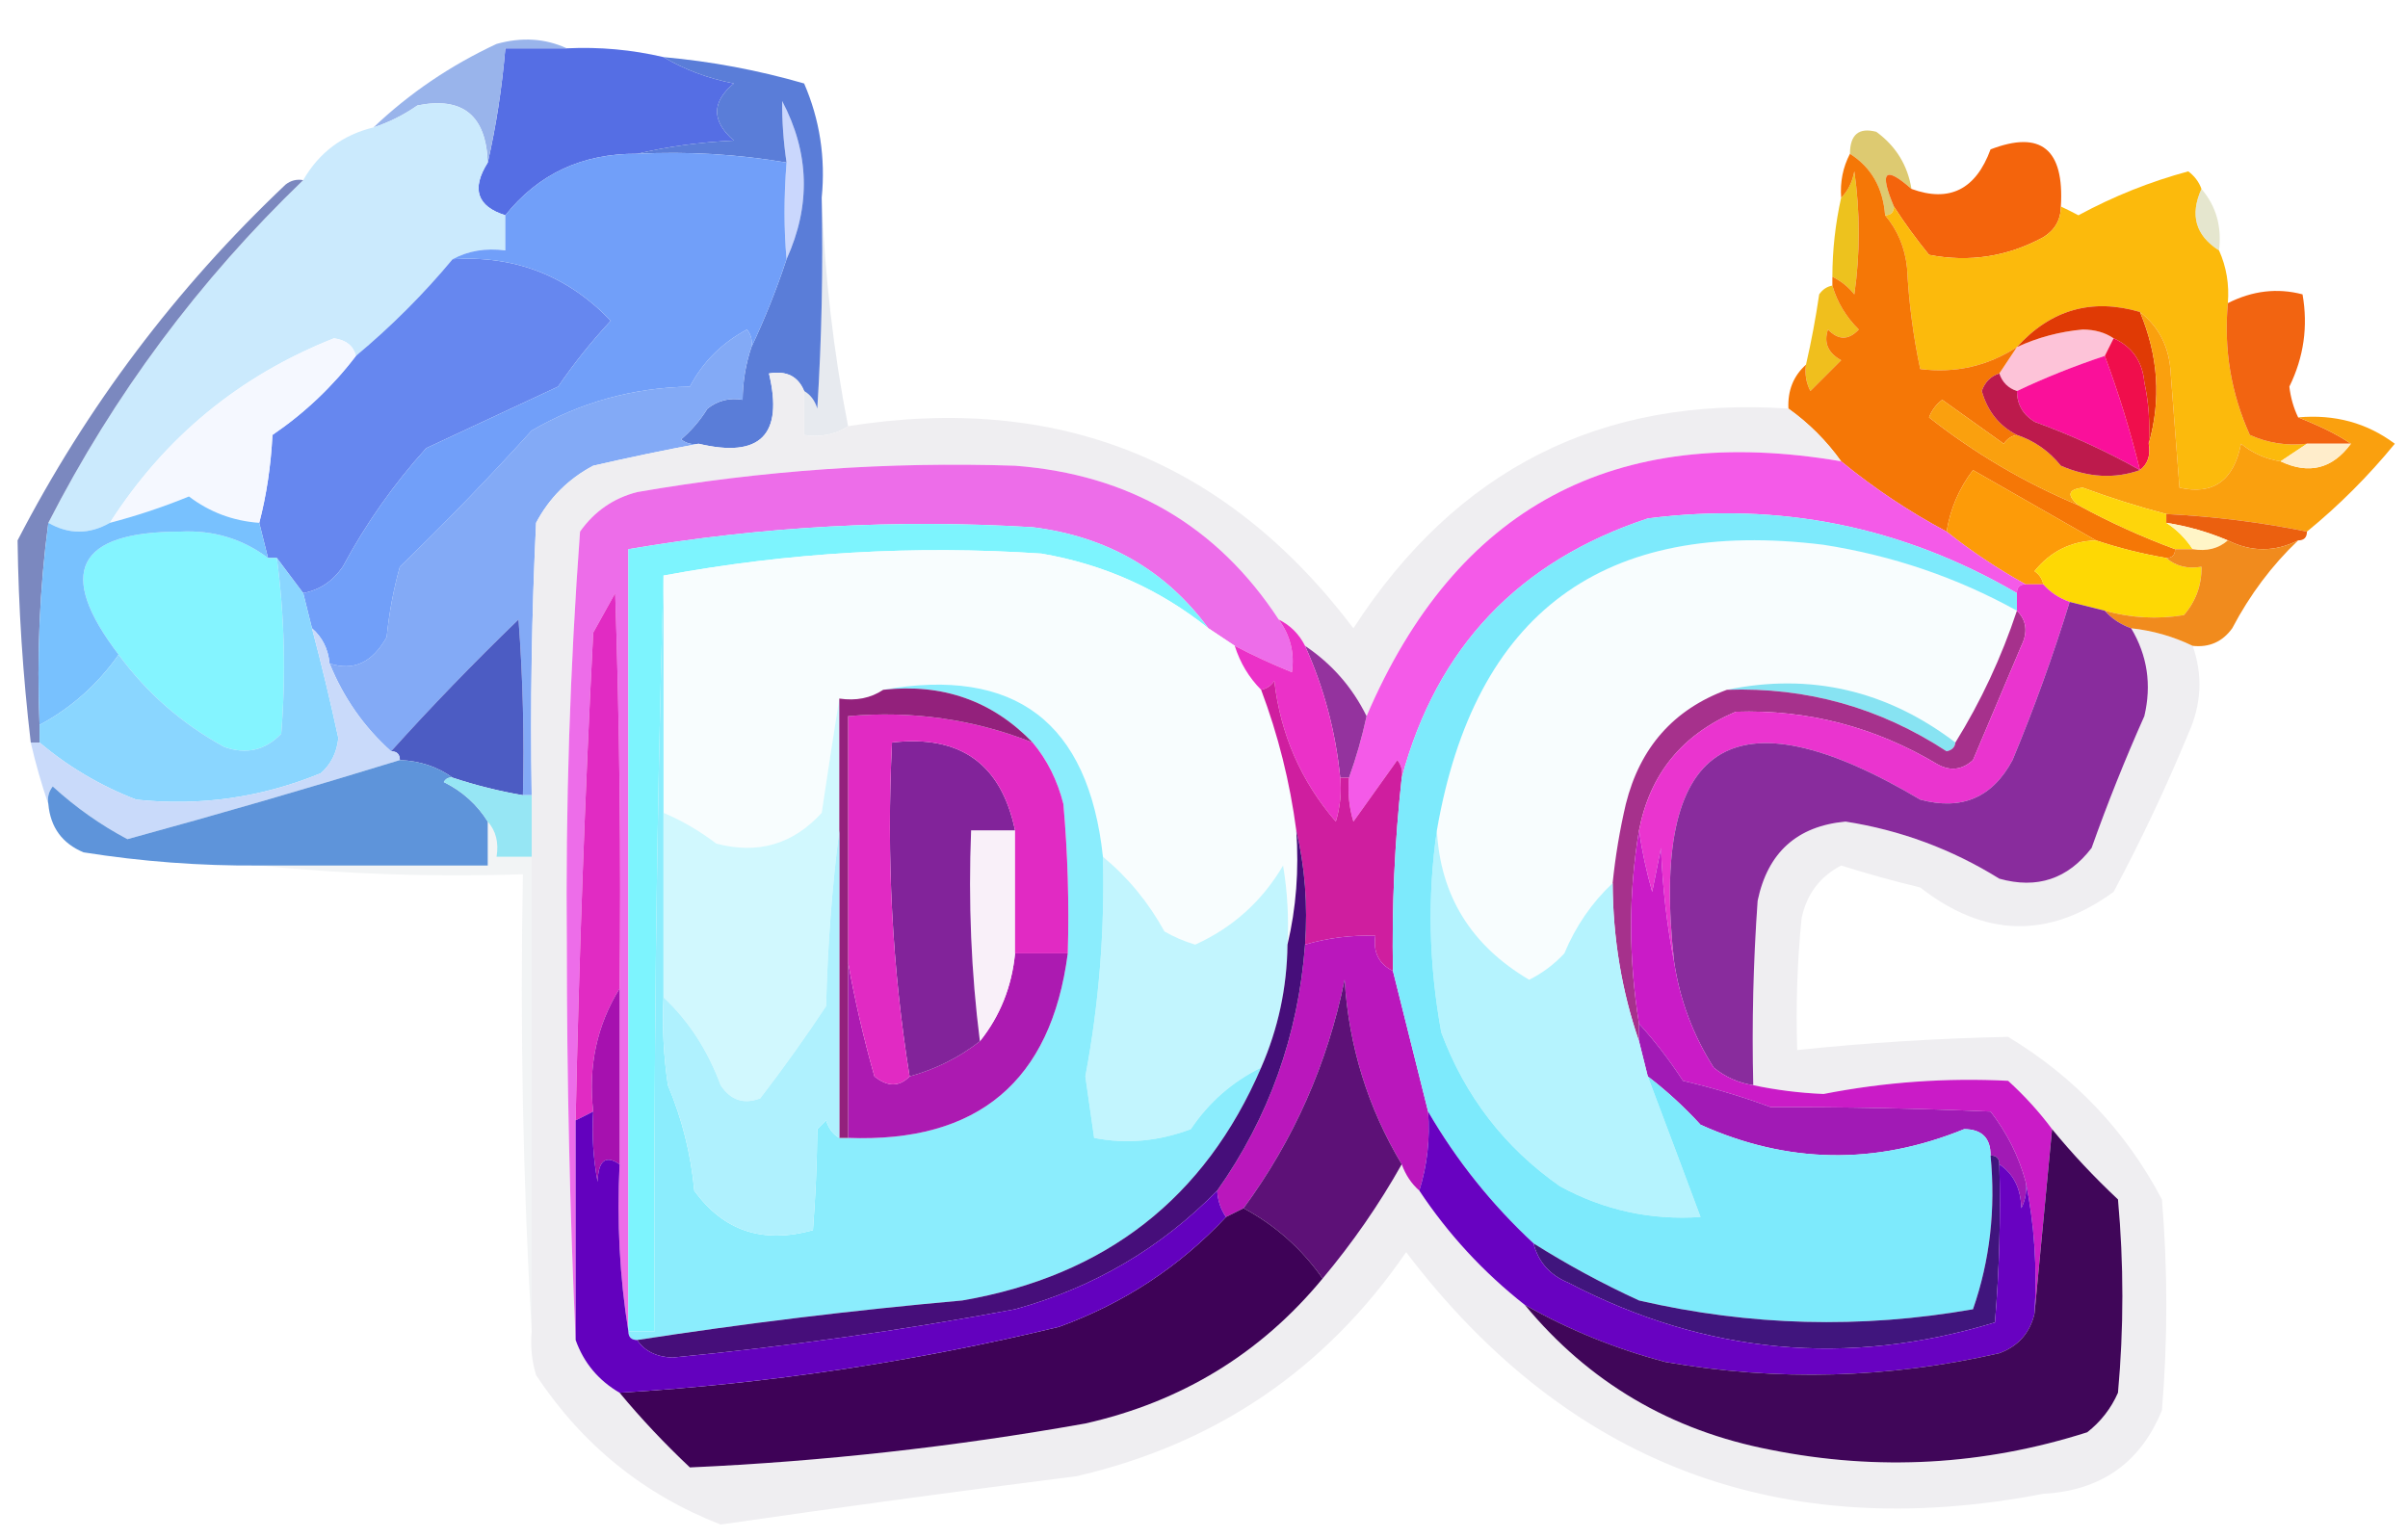 <?xml version="1.0" encoding="UTF-8"?>
<!DOCTYPE svg PUBLIC "-//W3C//DTD SVG 1.1//EN" "http://www.w3.org/Graphics/SVG/1.1/DTD/svg11.dtd">
<svg xmlns="http://www.w3.org/2000/svg" version="1.1" width="274px" height="175px" style="shape-rendering:geometricPrecision; text-rendering:geometricPrecision; image-rendering:optimizeQuality; fill-rule:evenodd; clip-rule:evenodd" xmlns:xlink="http://www.w3.org/1999/xlink">
<g><path style="opacity:1" fill="#556ee4" d="M 64.5,5.5 C 68.234,5.323 71.901,5.656 75.5,6.5C 77.886,7.92 80.553,8.92 83.5,9.5C 80.956,11.611 80.956,13.778 83.5,16C 79.644,16.177 75.977,16.677 72.5,17.5C 66.253,17.46 61.253,19.793 57.5,24.5C 54.28,23.491 53.614,21.491 55.5,18.5C 56.449,14.344 57.116,10.01 57.5,5.5C 59.833,5.5 62.167,5.5 64.5,5.5 Z"/></g>
<g><path style="opacity:1" fill="#99b4eb" d="M 64.5,5.5 C 62.167,5.5 59.833,5.5 57.5,5.5C 57.116,10.01 56.449,14.344 55.5,18.5C 55.312,13.137 52.645,10.97 47.5,12C 45.922,13.095 44.255,13.928 42.5,14.5C 46.581,10.614 51.248,7.448 56.5,5C 59.367,4.199 62.034,4.366 64.5,5.5 Z"/></g>
<g><path style="opacity:1" fill="#cbeafd" d="M 55.5,18.5 C 53.614,21.491 54.28,23.491 57.5,24.5C 57.5,25.833 57.5,27.167 57.5,28.5C 55.265,28.205 53.265,28.539 51.5,29.5C 48.194,33.473 44.527,37.14 40.5,40.5C 40.209,39.351 39.376,38.684 38,38.5C 27.247,42.752 18.747,49.752 12.5,59.5C 10.167,60.833 7.833,60.833 5.5,59.5C 12.964,44.924 22.631,31.924 34.5,20.5C 36.313,17.353 38.98,15.353 42.5,14.5C 44.255,13.928 45.922,13.095 47.5,12C 52.645,10.97 55.312,13.137 55.5,18.5 Z"/></g>
<g><path style="opacity:1" fill="#cad7fd" d="M 89.5,29.5 C 89.194,26.055 89.194,22.389 89.5,18.5C 89.149,16.131 88.982,13.797 89,11.5C 92.108,17.392 92.275,23.392 89.5,29.5 Z"/></g>
<g><path style="opacity:1" fill="#ddca71" d="M 217.5,21.5 C 214.477,18.822 213.81,19.488 215.5,23.5C 215.5,24.167 215.167,24.5 214.5,24.5C 214.264,21.379 212.931,19.046 210.5,17.5C 210.511,15.314 211.511,14.481 213.5,15C 215.734,16.638 217.067,18.805 217.5,21.5 Z"/></g>
<g><path style="opacity:1" fill="#edc21e" d="M 208.5,31.5 C 208.508,28.455 208.841,25.455 209.5,22.5C 210.268,21.738 210.768,20.738 211,19.5C 211.667,24.167 211.667,28.833 211,33.5C 210.292,32.62 209.458,31.953 208.5,31.5 Z"/></g>
<g><path style="opacity:1" fill="#f4640c" d="M 234.5,23.5 C 234.489,25.017 233.823,26.184 232.5,27C 228.405,29.22 224.072,29.887 219.5,29C 218.023,27.188 216.69,25.355 215.5,23.5C 213.81,19.488 214.477,18.822 217.5,21.5C 221.822,23.07 224.822,21.57 226.5,17C 232.231,14.798 234.898,16.964 234.5,23.5 Z"/></g>
<g><path style="opacity:1" fill="#fcba0c" d="M 250.5,21.5 C 249.158,24.468 249.825,26.802 252.5,28.5C 253.341,30.379 253.675,32.379 253.5,34.5C 253.023,39.742 253.856,44.742 256,49.5C 258.041,50.423 260.208,50.756 262.5,50.5C 261.5,51.167 260.5,51.833 259.5,52.5C 257.83,52.249 256.33,51.582 255,50.5C 254.178,54.695 251.845,56.361 248,55.5C 247.667,51.167 247.333,46.833 247,42.5C 246.861,39.555 245.694,37.221 243.5,35.5C 238.02,33.903 233.353,35.236 229.5,39.5C 226.157,41.668 222.491,42.501 218.5,42C 217.703,38.255 217.203,34.421 217,30.5C 216.764,28.189 215.931,26.189 214.5,24.5C 215.167,24.5 215.5,24.167 215.5,23.5C 216.69,25.355 218.023,27.188 219.5,29C 224.072,29.887 228.405,29.22 232.5,27C 233.823,26.184 234.489,25.017 234.5,23.5C 235.15,23.804 235.817,24.137 236.5,24.5C 240.496,22.336 244.662,20.67 249,19.5C 249.717,20.044 250.217,20.711 250.5,21.5 Z"/></g>
<g><path style="opacity:0.62" fill="#d5d6b0" d="M 250.5,21.5 C 252.163,23.439 252.829,25.772 252.5,28.5C 249.825,26.802 249.158,24.468 250.5,21.5 Z"/></g>
<g><path style="opacity:1" fill="#6687ef" d="M 51.5,29.5 C 58.58,29.039 64.58,31.373 69.5,36.5C 67.31,38.856 65.31,41.356 63.5,44C 58.535,46.326 53.535,48.659 48.5,51C 44.794,55.104 41.628,59.604 39,64.5C 37.871,66.141 36.371,67.141 34.5,67.5C 33.5,66.167 32.5,64.833 31.5,63.5C 31.167,63.5 30.833,63.5 30.5,63.5C 30.167,62.167 29.833,60.833 29.5,59.5C 30.321,56.359 30.821,53.025 31,49.5C 34.667,46.999 37.834,43.999 40.5,40.5C 44.527,37.14 48.194,33.473 51.5,29.5 Z"/></g>
<g><path style="opacity:1" fill="#5a7dd8" d="M 75.5,6.5 C 80.93,6.986 86.263,7.986 91.5,9.5C 93.281,13.616 93.947,17.949 93.5,22.5C 93.666,30.507 93.5,38.507 93,46.5C 92.722,45.584 92.222,44.917 91.5,44.5C 90.817,42.824 89.483,42.157 87.5,42.5C 89.167,49.5 86.5,52.167 79.5,50.5C 78.761,50.631 78.094,50.464 77.5,50C 78.687,48.98 79.687,47.814 80.5,46.5C 81.689,45.571 83.022,45.238 84.5,45.5C 84.517,43.435 84.85,41.435 85.5,39.5C 87.01,36.317 88.343,32.984 89.5,29.5C 92.275,23.392 92.108,17.392 89,11.5C 88.982,13.797 89.149,16.131 89.5,18.5C 83.925,17.548 78.259,17.214 72.5,17.5C 75.977,16.677 79.644,16.177 83.5,16C 80.956,13.778 80.956,11.611 83.5,9.5C 80.553,8.92 77.886,7.92 75.5,6.5 Z"/></g>
<g><path style="opacity:0.165" fill="#6d7fa1" d="M 93.5,22.5 C 93.844,31.381 94.844,40.048 96.5,48.5C 95.081,49.451 93.415,49.785 91.5,49.5C 91.5,47.833 91.5,46.167 91.5,44.5C 92.222,44.917 92.722,45.584 93,46.5C 93.5,38.507 93.666,30.507 93.5,22.5 Z"/></g>
<g><path style="opacity:1" fill="#f26411" d="M 261.5,47.5 C 264.097,48.524 266.097,49.524 267.5,50.5C 265.833,50.5 264.167,50.5 262.5,50.5C 260.208,50.756 258.041,50.423 256,49.5C 253.856,44.742 253.023,39.742 253.5,34.5C 256.301,33.08 259.134,32.746 262,33.5C 262.641,37.155 262.141,40.655 260.5,44C 260.648,45.256 260.982,46.423 261.5,47.5 Z"/></g>
<g><path style="opacity:1" fill="#f5f8ff" d="M 40.5,40.5 C 37.834,43.999 34.667,46.999 31,49.5C 30.821,53.025 30.321,56.359 29.5,59.5C 26.525,59.287 23.858,58.287 21.5,56.5C 18.55,57.705 15.55,58.705 12.5,59.5C 18.747,49.752 27.247,42.752 38,38.5C 39.376,38.684 40.209,39.351 40.5,40.5 Z"/></g>
<g><path style="opacity:1" fill="#f0bf1d" d="M 208.5,32.5 C 209.048,34.394 210.048,36.06 211.5,37.5C 210.349,38.731 209.183,38.731 208,37.5C 207.493,38.996 207.993,40.163 209.5,41C 208.333,42.167 207.167,43.333 206,44.5C 205.517,43.552 205.351,42.552 205.5,41.5C 206.105,38.873 206.605,36.207 207,33.5C 207.383,32.944 207.883,32.611 208.5,32.5 Z"/></g>
<g><path style="opacity:1" fill="#fdc3d8" d="M 240.5,38.5 C 240.167,39.167 239.833,39.833 239.5,40.5C 236.011,41.658 232.678,42.991 229.5,44.5C 228.5,44.167 227.833,43.5 227.5,42.5C 228.167,41.5 228.833,40.5 229.5,39.5C 231.865,38.406 234.365,37.739 237,37.5C 238.385,37.514 239.551,37.848 240.5,38.5 Z"/></g>
<g><path style="opacity:1" fill="#e03a05" d="M 243.5,35.5 C 245.594,40.499 245.927,45.499 244.5,50.5C 244.663,48.143 244.497,45.81 244,43.5C 243.777,41.119 242.61,39.453 240.5,38.5C 239.551,37.848 238.385,37.514 237,37.5C 234.365,37.739 231.865,38.406 229.5,39.5C 233.353,35.236 238.02,33.903 243.5,35.5 Z"/></g>
<g><path style="opacity:1" fill="#f57706" d="M 210.5,17.5 C 212.931,19.046 214.264,21.379 214.5,24.5C 215.931,26.189 216.764,28.189 217,30.5C 217.203,34.421 217.703,38.255 218.5,42C 222.491,42.501 226.157,41.668 229.5,39.5C 228.833,40.5 228.167,41.5 227.5,42.5C 226.522,42.811 225.855,43.478 225.5,44.5C 226.16,46.815 227.493,48.481 229.5,49.5C 228.883,49.611 228.383,49.944 228,50.5C 225.667,48.833 223.333,47.167 221,45.5C 220.308,46.025 219.808,46.692 219.5,47.5C 224.728,51.613 230.395,54.946 236.5,57.5C 239.979,59.403 243.646,61.07 247.5,62.5C 247.5,63.167 247.167,63.5 246.5,63.5C 243.779,63.037 241.112,62.37 238.5,61.5C 233.896,58.86 229.229,56.194 224.5,53.5C 222.918,55.577 221.918,57.91 221.5,60.5C 217.228,58.226 213.228,55.559 209.5,52.5C 207.833,50.167 205.833,48.167 203.5,46.5C 203.402,44.447 204.069,42.78 205.5,41.5C 205.351,42.552 205.517,43.552 206,44.5C 207.167,43.333 208.333,42.167 209.5,41C 207.993,40.163 207.493,38.996 208,37.5C 209.183,38.731 210.349,38.731 211.5,37.5C 210.048,36.06 209.048,34.394 208.5,32.5C 208.5,32.167 208.5,31.833 208.5,31.5C 209.458,31.953 210.292,32.62 211,33.5C 211.667,28.833 211.667,24.167 211,19.5C 210.768,20.738 210.268,21.738 209.5,22.5C 209.366,20.709 209.699,19.042 210.5,17.5 Z"/></g>
<g><path style="opacity:1" fill="#fa109a" d="M 239.5,40.5 C 241.085,44.764 242.419,49.097 243.5,53.5C 239.729,51.374 235.729,49.541 231.5,48C 230.177,47.184 229.511,46.017 229.5,44.5C 232.678,42.991 236.011,41.658 239.5,40.5 Z"/></g>
<g><path style="opacity:1" fill="#83aaf6" d="M 85.5,39.5 C 84.85,41.435 84.517,43.435 84.5,45.5C 83.022,45.238 81.689,45.571 80.5,46.5C 79.687,47.814 78.687,48.98 77.5,50C 78.094,50.464 78.761,50.631 79.5,50.5C 75.609,51.222 71.609,52.056 67.5,53C 64.667,54.5 62.5,56.667 61,59.5C 60.5,69.828 60.334,80.161 60.5,90.5C 60.167,90.5 59.833,90.5 59.5,90.5C 59.666,83.825 59.5,77.158 59,70.5C 53.887,75.443 49.054,80.443 44.5,85.5C 41.421,82.743 39.087,79.41 37.5,75.5C 40.21,76.407 42.377,75.407 44,72.5C 44.27,69.776 44.77,67.109 45.5,64.5C 50.682,59.485 55.682,54.319 60.5,49C 66.02,45.785 72.02,44.119 78.5,44C 79.965,41.202 82.132,39.035 85,37.5C 85.464,38.094 85.631,38.761 85.5,39.5 Z"/></g>
<g><path style="opacity:1" fill="#efeef1" d="M 91.5,44.5 C 91.5,46.167 91.5,47.833 91.5,49.5C 93.415,49.785 95.081,49.451 96.5,48.5C 120.365,44.727 139.531,52.393 154,71.5C 165.72,53.39 182.22,45.057 203.5,46.5C 205.833,48.167 207.833,50.167 209.5,52.5C 183.665,48.078 165.665,57.744 155.5,81.5C 153.883,78.216 151.55,75.549 148.5,73.5C 147.833,72.167 146.833,71.167 145.5,70.5C 138.505,59.826 128.505,53.992 115.5,53C 101.079,52.528 86.746,53.528 72.5,56C 69.804,56.69 67.637,58.19 66,60.5C 64.848,76.078 64.348,91.744 64.5,107.5C 64.5,122.67 64.833,137.67 65.5,152.5C 66.419,155.089 68.086,157.089 70.5,158.5C 72.962,161.464 75.629,164.297 78.5,167C 93.579,166.325 108.579,164.658 123.5,162C 134.462,159.527 143.462,154.027 150.5,145.5C 153.92,141.421 156.92,137.088 159.5,132.5C 159.932,133.71 160.599,134.71 161.5,135.5C 164.792,140.46 168.792,144.793 173.5,148.5C 180.783,157.314 190.116,162.814 201.5,165C 213.684,167.432 225.684,166.765 237.5,163C 239.049,161.786 240.215,160.286 241,158.5C 241.667,151.167 241.667,143.833 241,136.5C 238.295,133.964 235.795,131.297 233.5,128.5C 232.04,126.537 230.373,124.704 228.5,123C 221.453,122.641 214.453,123.141 207.5,124.5C 204.783,124.386 202.116,124.052 199.5,123.5C 199.334,116.492 199.5,109.492 200,102.5C 201.151,97.013 204.485,94.013 210,93.5C 216.264,94.477 222.097,96.644 227.5,100C 231.793,101.202 235.293,100.035 238,96.5C 239.804,91.42 241.804,86.42 244,81.5C 244.847,77.928 244.347,74.594 242.5,71.5C 244.965,71.767 247.299,72.434 249.5,73.5C 250.673,76.847 250.507,80.18 249,83.5C 246.449,89.663 243.616,95.663 240.5,101.5C 233.138,106.87 225.804,106.703 218.5,101C 215.471,100.268 212.471,99.435 209.5,98.5C 207.073,99.766 205.573,101.766 205,104.5C 204.501,109.489 204.334,114.489 204.5,119.5C 212.498,118.664 220.498,118.164 228.5,118C 236.076,122.575 241.909,128.741 246,136.5C 246.667,144.5 246.667,152.5 246,160.5C 243.556,166.481 239.056,169.648 232.5,170C 202.497,175.783 178.33,166.616 160,142.5C 150.847,155.833 138.347,164.333 122.5,168C 108.975,169.711 95.475,171.545 82,173.5C 73.248,170.089 66.248,164.422 61,156.5C 60.507,154.866 60.34,153.199 60.5,151.5C 60.5,133.5 60.5,115.5 60.5,97.5C 60.5,95.167 60.5,92.833 60.5,90.5C 60.334,80.161 60.5,69.828 61,59.5C 62.5,56.667 64.667,54.5 67.5,53C 71.609,52.056 75.609,51.222 79.5,50.5C 86.5,52.167 89.167,49.5 87.5,42.5C 89.483,42.157 90.817,42.824 91.5,44.5 Z"/></g>
<g><path style="opacity:1" fill="#f00e4c" d="M 240.5,38.5 C 242.61,39.453 243.777,41.119 244,43.5C 244.497,45.81 244.663,48.143 244.5,50.5C 244.737,51.791 244.404,52.791 243.5,53.5C 242.419,49.097 241.085,44.764 239.5,40.5C 239.833,39.833 240.167,39.167 240.5,38.5 Z"/></g>
<g><path style="opacity:1" fill="#719ff9" d="M 72.5,17.5 C 78.259,17.214 83.925,17.548 89.5,18.5C 89.194,22.389 89.194,26.055 89.5,29.5C 88.343,32.984 87.01,36.317 85.5,39.5C 85.631,38.761 85.464,38.094 85,37.5C 82.132,39.035 79.965,41.202 78.5,44C 72.02,44.119 66.02,45.785 60.5,49C 55.682,54.319 50.682,59.485 45.5,64.5C 44.77,67.109 44.27,69.776 44,72.5C 42.377,75.407 40.21,76.407 37.5,75.5C 37.34,73.847 36.674,72.514 35.5,71.5C 35.167,70.167 34.833,68.833 34.5,67.5C 36.371,67.141 37.871,66.141 39,64.5C 41.628,59.604 44.794,55.104 48.5,51C 53.535,48.659 58.535,46.326 63.5,44C 65.31,41.356 67.31,38.856 69.5,36.5C 64.58,31.373 58.58,29.039 51.5,29.5C 53.265,28.539 55.265,28.205 57.5,28.5C 57.5,27.167 57.5,25.833 57.5,24.5C 61.253,19.793 66.253,17.46 72.5,17.5 Z"/></g>
<g><path style="opacity:1" fill="#faa00e" d="M 243.5,35.5 C 245.694,37.221 246.861,39.555 247,42.5C 247.333,46.833 247.667,51.167 248,55.5C 251.845,56.361 254.178,54.695 255,50.5C 256.33,51.582 257.83,52.249 259.5,52.5C 262.728,54.026 265.394,53.36 267.5,50.5C 266.097,49.524 264.097,48.524 261.5,47.5C 265.665,47.127 269.332,48.127 272.5,50.5C 269.479,54.188 266.146,57.521 262.5,60.5C 257.354,59.449 252.021,58.782 246.5,58.5C 243.314,57.662 240.147,56.662 237,55.5C 235.316,55.683 235.15,56.35 236.5,57.5C 230.395,54.946 224.728,51.613 219.5,47.5C 219.808,46.692 220.308,46.025 221,45.5C 223.333,47.167 225.667,48.833 228,50.5C 228.383,49.944 228.883,49.611 229.5,49.5C 231.487,50.164 233.154,51.331 234.5,53C 237.623,54.351 240.623,54.518 243.5,53.5C 244.404,52.791 244.737,51.791 244.5,50.5C 245.927,45.499 245.594,40.499 243.5,35.5 Z"/></g>
<g><path style="opacity:1" fill="#bd1a4c" d="M 227.5,42.5 C 227.833,43.5 228.5,44.167 229.5,44.5C 229.511,46.017 230.177,47.184 231.5,48C 235.729,49.541 239.729,51.374 243.5,53.5C 240.623,54.518 237.623,54.351 234.5,53C 233.154,51.331 231.487,50.164 229.5,49.5C 227.493,48.481 226.16,46.815 225.5,44.5C 225.855,43.478 226.522,42.811 227.5,42.5 Z"/></g>
<g><path style="opacity:1" fill="#ffedcb" d="M 262.5,50.5 C 264.167,50.5 265.833,50.5 267.5,50.5C 265.394,53.36 262.728,54.026 259.5,52.5C 260.5,51.833 261.5,51.167 262.5,50.5 Z"/></g>
<g><path style="opacity:1" fill="#fd9b08" d="M 238.5,61.5 C 235.642,61.595 233.309,62.762 231.5,65C 232.056,65.383 232.389,65.883 232.5,66.5C 231.833,66.5 231.167,66.5 230.5,66.5C 227.328,64.748 224.328,62.748 221.5,60.5C 221.918,57.91 222.918,55.577 224.5,53.5C 229.229,56.194 233.896,58.86 238.5,61.5 Z"/></g>
<g><path style="opacity:1" fill="#7b88bf" d="M 34.5,20.5 C 22.631,31.924 12.964,44.924 5.5,59.5C 4.508,66.982 4.175,74.648 4.5,82.5C 4.5,83.167 4.5,83.833 4.5,84.5C 4.167,84.5 3.833,84.5 3.5,84.5C 2.6,76.838 2.1,69.171 2,61.5C 9.86,46.301 20.027,32.801 32.5,21C 33.094,20.536 33.761,20.369 34.5,20.5 Z"/></g>
<g><path style="opacity:1" fill="#f45ae8" d="M 209.5,52.5 C 213.228,55.559 217.228,58.226 221.5,60.5C 224.328,62.748 227.328,64.748 230.5,66.5C 229.833,66.5 229.5,66.833 229.5,67.5C 216.491,59.916 202.491,57.082 187.5,59C 172.815,63.849 163.482,73.683 159.5,88.5C 159.631,87.761 159.464,87.094 159,86.5C 157.333,88.833 155.667,91.167 154,93.5C 153.506,91.866 153.34,90.199 153.5,88.5C 154.319,86.228 154.985,83.894 155.5,81.5C 165.665,57.744 183.665,48.078 209.5,52.5 Z"/></g>
<g><path style="opacity:1" fill="#fed50b" d="M 246.5,58.5 C 246.5,58.833 246.5,59.167 246.5,59.5C 247.694,60.272 248.694,61.272 249.5,62.5C 248.833,62.5 248.167,62.5 247.5,62.5C 243.646,61.07 239.979,59.403 236.5,57.5C 235.15,56.35 235.316,55.683 237,55.5C 240.147,56.662 243.314,57.662 246.5,58.5 Z"/></g>
<g><path style="opacity:1" fill="#ed6de9" d="M 145.5,70.5 C 146.822,72.311 147.322,74.311 147,76.5C 144.749,75.588 142.583,74.588 140.5,73.5C 139.5,72.833 138.5,72.167 137.5,71.5C 132.621,64.884 125.954,61.05 117.5,60C 102.066,59.064 86.733,59.897 71.5,62.5C 71.5,92.167 71.5,121.833 71.5,151.5C 70.51,145.355 70.177,139.022 70.5,132.5C 70.5,125.833 70.5,119.167 70.5,112.5C 70.667,97.496 70.5,82.496 70,67.5C 69.15,69.01 68.317,70.51 67.5,72C 66.555,90.471 65.888,108.971 65.5,127.5C 65.5,135.833 65.5,144.167 65.5,152.5C 64.833,137.67 64.5,122.67 64.5,107.5C 64.348,91.744 64.848,76.078 66,60.5C 67.637,58.19 69.804,56.69 72.5,56C 86.746,53.528 101.079,52.528 115.5,53C 128.505,53.992 138.505,59.826 145.5,70.5 Z"/></g>
<g><path style="opacity:1" fill="#7df4fe" d="M 137.5,71.5 C 131.943,67.057 125.61,64.224 118.5,63C 104.055,62.032 89.722,62.866 75.5,65.5C 74.683,94.023 74.35,122.69 74.5,151.5C 73.5,151.5 72.5,151.5 71.5,151.5C 71.5,121.833 71.5,92.167 71.5,62.5C 86.733,59.897 102.066,59.064 117.5,60C 125.954,61.05 132.621,64.884 137.5,71.5 Z"/></g>
<g><path style="opacity:1" fill="#eb600f" d="M 246.5,59.5 C 246.5,59.167 246.5,58.833 246.5,58.5C 252.021,58.782 257.354,59.449 262.5,60.5C 262.5,61.167 262.167,61.5 261.5,61.5C 258.833,62.833 256.167,62.833 253.5,61.5C 251.254,60.545 248.921,59.878 246.5,59.5 Z"/></g>
<g><path style="opacity:1" fill="#f8fdfe" d="M 229.5,69.5 C 227.731,74.828 225.398,79.828 222.5,84.5C 214.671,78.55 206.004,76.55 196.5,78.5C 190.443,80.731 186.61,85.064 185,91.5C 184.304,94.478 183.804,97.478 183.5,100.5C 181.14,102.713 179.306,105.379 178,108.5C 176.846,109.743 175.512,110.743 174,111.5C 167.394,107.599 163.894,101.932 163.5,94.5C 167.781,69.73 182.447,58.897 207.5,62C 215.337,63.223 222.67,65.723 229.5,69.5 Z"/></g>
<g><path style="opacity:1" fill="#fed804" d="M 238.5,61.5 C 241.112,62.37 243.779,63.037 246.5,63.5C 247.568,64.434 248.901,64.768 250.5,64.5C 250.528,66.582 249.861,68.416 248.5,70C 245.469,70.495 242.469,70.329 239.5,69.5C 238.167,69.167 236.833,68.833 235.5,68.5C 234.29,68.068 233.29,67.401 232.5,66.5C 232.389,65.883 232.056,65.383 231.5,65C 233.309,62.762 235.642,61.595 238.5,61.5 Z"/></g>
<g><path style="opacity:1" fill="#fff5c7" d="M 246.5,59.5 C 248.921,59.878 251.254,60.545 253.5,61.5C 252.432,62.434 251.099,62.768 249.5,62.5C 248.694,61.272 247.694,60.272 246.5,59.5 Z"/></g>
<g><path style="opacity:1" fill="#f8fdfe" d="M 137.5,71.5 C 138.5,72.167 139.5,72.833 140.5,73.5C 141.11,75.434 142.11,77.101 143.5,78.5C 145.441,83.662 146.775,88.995 147.5,94.5C 147.818,99.032 147.485,103.366 146.5,107.5C 146.665,104.482 146.498,101.482 146,98.5C 143.601,102.567 140.268,105.567 136,107.5C 134.775,107.138 133.609,106.638 132.5,106C 130.68,102.686 128.346,99.853 125.5,97.5C 123.851,82.19 115.518,75.856 100.5,78.5C 99.081,79.451 97.415,79.784 95.5,79.5C 94.834,83.684 94.167,88.018 93.5,92.5C 90.229,96.089 86.229,97.256 81.5,96C 79.609,94.558 77.609,93.391 75.5,92.5C 75.5,83.5 75.5,74.5 75.5,65.5C 89.722,62.866 104.055,62.032 118.5,63C 125.61,64.224 131.943,67.057 137.5,71.5 Z"/></g>
<g><path style="opacity:1" fill="#84f4ff" d="M 30.5,63.5 C 30.833,63.5 31.167,63.5 31.5,63.5C 32.38,70.149 32.546,76.816 32,83.5C 30.192,85.396 28.025,85.896 25.5,85C 20.689,82.351 16.689,78.851 13.5,74.5C 6.371,65.175 8.704,60.508 20.5,60.5C 24.256,60.309 27.59,61.309 30.5,63.5 Z"/></g>
<g><path style="opacity:1" fill="#78c1fe" d="M 29.5,59.5 C 29.833,60.833 30.167,62.167 30.5,63.5C 27.59,61.309 24.256,60.309 20.5,60.5C 8.704,60.508 6.371,65.175 13.5,74.5C 11.1,77.903 8.1,80.57 4.5,82.5C 4.175,74.648 4.508,66.982 5.5,59.5C 7.833,60.833 10.167,60.833 12.5,59.5C 15.55,58.705 18.55,57.705 21.5,56.5C 23.858,58.287 26.525,59.287 29.5,59.5 Z"/></g>
<g><path style="opacity:1" fill="#f18b1d" d="M 253.5,61.5 C 256.167,62.833 258.833,62.833 261.5,61.5C 258.51,64.342 256.01,67.676 254,71.5C 252.89,73.037 251.39,73.704 249.5,73.5C 247.299,72.434 244.965,71.767 242.5,71.5C 241.29,71.068 240.29,70.401 239.5,69.5C 242.469,70.329 245.469,70.495 248.5,70C 249.861,68.416 250.528,66.582 250.5,64.5C 248.901,64.768 247.568,64.434 246.5,63.5C 247.167,63.5 247.5,63.167 247.5,62.5C 248.167,62.5 248.833,62.5 249.5,62.5C 251.099,62.768 252.432,62.434 253.5,61.5 Z"/></g>
<g><path style="opacity:1" fill="#4c5cc3" d="M 59.5,90.5 C 56.779,90.037 54.112,89.371 51.5,88.5C 49.786,87.262 47.786,86.595 45.5,86.5C 45.5,85.833 45.167,85.5 44.5,85.5C 49.054,80.443 53.887,75.443 59,70.5C 59.5,77.158 59.666,83.825 59.5,90.5 Z"/></g>
<g><path style="opacity:1" fill="#87e3f2" d="M 196.5,78.5 C 206.004,76.55 214.671,78.55 222.5,84.5C 222.44,85.043 222.107,85.376 221.5,85.5C 213.893,80.519 205.56,78.186 196.5,78.5 Z"/></g>
<g><path style="opacity:1" fill="#94339e" d="M 148.5,73.5 C 151.55,75.549 153.883,78.216 155.5,81.5C 154.985,83.894 154.319,86.228 153.5,88.5C 153.167,88.5 152.833,88.5 152.5,88.5C 151.981,83.278 150.648,78.278 148.5,73.5 Z"/></g>
<g><path style="opacity:1" fill="#a6318c" d="M 229.5,69.5 C 230.598,70.601 230.765,71.934 230,73.5C 228.167,77.833 226.333,82.167 224.5,86.5C 223.277,87.614 221.944,87.781 220.5,87C 213.365,82.729 205.698,80.729 197.5,81C 191.408,83.586 187.741,88.086 186.5,94.5C 185.298,101.684 185.298,109.018 186.5,116.5C 186.5,117.167 186.5,117.833 186.5,118.5C 184.532,112.801 183.532,106.801 183.5,100.5C 183.804,97.478 184.304,94.478 185,91.5C 186.61,85.064 190.443,80.731 196.5,78.5C 205.56,78.186 213.893,80.519 221.5,85.5C 222.107,85.376 222.44,85.043 222.5,84.5C 225.398,79.828 227.731,74.828 229.5,69.5 Z"/></g>
<g><path style="opacity:1" fill="#8ad6ff" d="M 31.5,63.5 C 32.5,64.833 33.5,66.167 34.5,67.5C 34.833,68.833 35.167,70.167 35.5,71.5C 36.591,75.615 37.591,79.781 38.5,84C 38.325,85.658 37.658,86.991 36.5,88C 29.732,90.777 22.732,91.777 15.5,91C 11.445,89.436 7.779,87.269 4.5,84.5C 4.5,83.833 4.5,83.167 4.5,82.5C 8.1,80.57 11.1,77.903 13.5,74.5C 16.689,78.851 20.689,82.351 25.5,85C 28.025,85.896 30.192,85.396 32,83.5C 32.546,76.816 32.38,70.149 31.5,63.5 Z"/></g>
<g><path style="opacity:1" fill="#eb31c8" d="M 145.5,70.5 C 146.833,71.167 147.833,72.167 148.5,73.5C 150.648,78.278 151.981,83.278 152.5,88.5C 152.66,90.199 152.494,91.866 152,93.5C 148.04,88.91 145.707,83.577 145,77.5C 144.617,78.056 144.117,78.389 143.5,78.5C 142.11,77.101 141.11,75.434 140.5,73.5C 142.583,74.588 144.749,75.588 147,76.5C 147.322,74.311 146.822,72.311 145.5,70.5 Z"/></g>
<g><path style="opacity:1" fill="#ea34cf" d="M 230.5,66.5 C 231.167,66.5 231.833,66.5 232.5,66.5C 233.29,67.401 234.29,68.068 235.5,68.5C 233.632,74.576 231.466,80.576 229,86.5C 226.72,90.768 223.22,92.268 218.5,91C 197.035,78.27 187.702,84.437 190.5,109.5C 189.675,105.353 189.175,101.019 189,96.5C 188.667,98.167 188.333,99.833 188,101.5C 187.338,99.187 186.838,96.854 186.5,94.5C 187.741,88.086 191.408,83.586 197.5,81C 205.698,80.729 213.365,82.729 220.5,87C 221.944,87.781 223.277,87.614 224.5,86.5C 226.333,82.167 228.167,77.833 230,73.5C 230.765,71.934 230.598,70.601 229.5,69.5C 229.5,68.833 229.5,68.167 229.5,67.5C 229.5,66.833 229.833,66.5 230.5,66.5 Z"/></g>
<g><path style="opacity:1" fill="#e12bc3" d="M 70.5,112.5 C 67.91,116.693 66.91,121.36 67.5,126.5C 66.833,126.833 66.167,127.167 65.5,127.5C 65.888,108.971 66.555,90.471 67.5,72C 68.317,70.51 69.15,69.01 70,67.5C 70.5,82.496 70.667,97.496 70.5,112.5 Z"/></g>
<g><path style="opacity:1" fill="#892c9d" d="M 235.5,68.5 C 236.833,68.833 238.167,69.167 239.5,69.5C 240.29,70.401 241.29,71.068 242.5,71.5C 244.347,74.594 244.847,77.928 244,81.5C 241.804,86.42 239.804,91.42 238,96.5C 235.293,100.035 231.793,101.202 227.5,100C 222.097,96.644 216.264,94.477 210,93.5C 204.485,94.013 201.151,97.013 200,102.5C 199.5,109.492 199.334,116.492 199.5,123.5C 197.83,123.249 196.33,122.582 195,121.5C 192.646,117.798 191.146,113.798 190.5,109.5C 187.702,84.437 197.035,78.27 218.5,91C 223.22,92.268 226.72,90.768 229,86.5C 231.466,80.576 233.632,74.576 235.5,68.5 Z"/></g>
<g><path style="opacity:1" fill="#c9dafa" d="M 35.5,71.5 C 36.674,72.514 37.34,73.847 37.5,75.5C 39.087,79.41 41.421,82.743 44.5,85.5C 45.167,85.5 45.5,85.833 45.5,86.5C 35.337,89.629 25.004,92.629 14.5,95.5C 11.444,93.882 8.61,91.882 6,89.5C 5.536,90.094 5.369,90.761 5.5,91.5C 4.732,89.285 4.065,86.952 3.5,84.5C 3.833,84.5 4.167,84.5 4.5,84.5C 7.779,87.269 11.445,89.436 15.5,91C 22.732,91.777 29.732,90.777 36.5,88C 37.658,86.991 38.325,85.658 38.5,84C 37.591,79.781 36.591,75.615 35.5,71.5 Z"/></g>
<g><path style="opacity:1" fill="#5e94da" d="M 45.5,86.5 C 47.786,86.595 49.786,87.262 51.5,88.5C 51.062,88.435 50.728,88.601 50.5,89C 52.617,90.049 54.284,91.549 55.5,93.5C 55.5,95.167 55.5,96.833 55.5,98.5C 46.833,98.5 38.167,98.5 29.5,98.5C 22.794,98.552 16.128,98.052 9.5,97C 7.072,95.982 5.738,94.148 5.5,91.5C 5.369,90.761 5.536,90.094 6,89.5C 8.61,91.882 11.444,93.882 14.5,95.5C 25.004,92.629 35.337,89.629 45.5,86.5 Z"/></g>
<g><path style="opacity:1" fill="#96e6f4" d="M 51.5,88.5 C 54.112,89.371 56.779,90.037 59.5,90.5C 59.833,90.5 60.167,90.5 60.5,90.5C 60.5,92.833 60.5,95.167 60.5,97.5C 59.167,97.5 57.833,97.5 56.5,97.5C 56.768,95.901 56.434,94.568 55.5,93.5C 54.284,91.549 52.617,90.049 50.5,89C 50.728,88.601 51.062,88.435 51.5,88.5 Z"/></g>
<g><path style="opacity:1" fill="#cf1e9f" d="M 152.5,88.5 C 152.833,88.5 153.167,88.5 153.5,88.5C 153.34,90.199 153.506,91.866 154,93.5C 155.667,91.167 157.333,88.833 159,86.5C 159.464,87.094 159.631,87.761 159.5,88.5C 158.698,95.804 158.365,103.138 158.5,110.5C 156.896,109.713 156.229,108.38 156.5,106.5C 153.763,106.401 151.096,106.735 148.5,107.5C 148.818,102.968 148.485,98.634 147.5,94.5C 146.775,88.995 145.441,83.662 143.5,78.5C 144.117,78.389 144.617,78.056 145,77.5C 145.707,83.577 148.04,88.91 152,93.5C 152.494,91.866 152.66,90.199 152.5,88.5 Z"/></g>
<g><path style="opacity:1" fill="#ba17bc" d="M 158.5,110.5 C 159.828,115.813 161.162,121.146 162.5,126.5C 162.736,129.609 162.403,132.609 161.5,135.5C 160.599,134.71 159.932,133.71 159.5,132.5C 155.642,126.063 153.475,119.063 153,111.5C 151.055,121.053 147.221,129.72 141.5,137.5C 140.833,137.833 140.167,138.167 139.5,138.5C 138.89,137.609 138.557,136.609 138.5,135.5C 144.392,127.161 147.726,117.828 148.5,107.5C 151.096,106.735 153.763,106.401 156.5,106.5C 156.229,108.38 156.896,109.713 158.5,110.5 Z"/></g>
<g><path style="opacity:1" fill="#c2f5fe" d="M 125.5,97.5 C 128.346,99.853 130.68,102.686 132.5,106C 133.609,106.638 134.775,107.138 136,107.5C 140.268,105.567 143.601,102.567 146,98.5C 146.498,101.482 146.665,104.482 146.5,107.5C 146.442,112.394 145.442,117.061 143.5,121.5C 140.23,123.101 137.563,125.434 135.5,128.5C 131.834,129.886 128.168,130.219 124.5,129.5C 124.167,127.167 123.833,124.833 123.5,122.5C 125.05,114.26 125.716,105.927 125.5,97.5 Z"/></g>
<g><path style="opacity:1" fill="#a611af" d="M 70.5,112.5 C 70.5,119.167 70.5,125.833 70.5,132.5C 68.908,131.398 68.075,132.065 68,134.5C 67.503,131.854 67.336,129.187 67.5,126.5C 66.91,121.36 67.91,116.693 70.5,112.5 Z"/></g>
<g><path style="opacity:1" fill="#8bedfd" d="M 75.5,65.5 C 75.5,74.5 75.5,83.5 75.5,92.5C 75.5,99.5 75.5,106.5 75.5,113.5C 75.335,116.85 75.502,120.183 76,123.5C 77.616,127.347 78.616,131.347 79,135.5C 82.31,140.085 86.81,141.585 92.5,140C 92.793,136.263 92.959,132.43 93,128.5C 93.333,128.167 93.667,127.833 94,127.5C 94.278,128.416 94.778,129.082 95.5,129.5C 95.833,129.5 96.167,129.5 96.5,129.5C 111.268,130.06 119.601,123.06 121.5,108.5C 121.666,102.824 121.499,97.157 121,91.5C 120.33,88.826 119.163,86.493 117.5,84.5C 112.925,79.751 107.258,77.751 100.5,78.5C 115.518,75.856 123.851,82.19 125.5,97.5C 125.716,105.927 125.05,114.26 123.5,122.5C 123.833,124.833 124.167,127.167 124.5,129.5C 128.168,130.219 131.834,129.886 135.5,128.5C 137.563,125.434 140.23,123.101 143.5,121.5C 137.109,136.363 125.775,145.196 109.5,148C 97.105,149.106 84.771,150.606 72.5,152.5C 71.833,152.5 71.5,152.167 71.5,151.5C 72.5,151.5 73.5,151.5 74.5,151.5C 74.35,122.69 74.683,94.023 75.5,65.5 Z"/></g>
<g><path style="opacity:1" fill="#ac1ab1" d="M 121.5,108.5 C 119.601,123.06 111.268,130.06 96.5,129.5C 96.5,122.833 96.5,116.167 96.5,109.5C 97.254,113.76 98.254,118.094 99.5,122.5C 100.995,123.705 102.328,123.705 103.5,122.5C 106.48,121.677 109.147,120.343 111.5,118.5C 113.794,115.63 115.128,112.297 115.5,108.5C 117.5,108.5 119.5,108.5 121.5,108.5 Z"/></g>
<g><path style="opacity:1" fill="#d1f8fe" d="M 95.5,79.5 C 95.5,84.5 95.5,89.5 95.5,94.5C 94.672,100.987 94.172,107.654 94,114.5C 91.623,118.088 89.123,121.588 86.5,125C 84.633,125.711 83.133,125.211 82,123.5C 80.531,119.523 78.365,116.19 75.5,113.5C 75.5,106.5 75.5,99.5 75.5,92.5C 77.609,93.391 79.609,94.558 81.5,96C 86.229,97.256 90.229,96.089 93.5,92.5C 94.167,88.018 94.834,83.684 95.5,79.5 Z"/></g>
<g><path style="opacity:1" fill="#f9f0f9" d="M 115.5,94.5 C 115.5,99.167 115.5,103.833 115.5,108.5C 115.128,112.297 113.794,115.63 111.5,118.5C 110.508,110.684 110.174,102.684 110.5,94.5C 112.167,94.5 113.833,94.5 115.5,94.5 Z"/></g>
<g><path style="opacity:1" fill="#82239a" d="M 115.5,94.5 C 113.833,94.5 112.167,94.5 110.5,94.5C 110.174,102.684 110.508,110.684 111.5,118.5C 109.147,120.343 106.48,121.677 103.5,122.5C 101.52,110.211 100.853,97.544 101.5,84.5C 109.256,83.597 113.922,86.931 115.5,94.5 Z"/></g>
<g><path style="opacity:1" fill="#e12ac3" d="M 117.5,84.5 C 119.163,86.493 120.33,88.826 121,91.5C 121.499,97.157 121.666,102.824 121.5,108.5C 119.5,108.5 117.5,108.5 115.5,108.5C 115.5,103.833 115.5,99.167 115.5,94.5C 113.922,86.931 109.256,83.597 101.5,84.5C 100.853,97.544 101.52,110.211 103.5,122.5C 102.328,123.705 100.995,123.705 99.5,122.5C 98.254,118.094 97.254,113.76 96.5,109.5C 96.5,100.167 96.5,90.833 96.5,81.5C 103.791,80.85 110.791,81.85 117.5,84.5 Z"/></g>
<g><path style="opacity:1" fill="#93217c" d="M 100.5,78.5 C 107.258,77.751 112.925,79.751 117.5,84.5C 110.791,81.85 103.791,80.85 96.5,81.5C 96.5,90.833 96.5,100.167 96.5,109.5C 96.5,116.167 96.5,122.833 96.5,129.5C 96.167,129.5 95.833,129.5 95.5,129.5C 95.5,117.833 95.5,106.167 95.5,94.5C 95.5,89.5 95.5,84.5 95.5,79.5C 97.415,79.784 99.081,79.451 100.5,78.5 Z"/></g>
<g><path style="opacity:1" fill="#ca1bc7" d="M 186.5,94.5 C 186.838,96.854 187.338,99.187 188,101.5C 188.333,99.833 188.667,98.167 189,96.5C 189.175,101.019 189.675,105.353 190.5,109.5C 191.146,113.798 192.646,117.798 195,121.5C 196.33,122.582 197.83,123.249 199.5,123.5C 202.116,124.052 204.783,124.386 207.5,124.5C 214.453,123.141 221.453,122.641 228.5,123C 230.373,124.704 232.04,126.537 233.5,128.5C 232.833,135.5 232.167,142.5 231.5,149.5C 231.821,144.305 231.487,139.305 230.5,134.5C 229.726,131.619 228.393,128.952 226.5,126.5C 218.197,126.138 209.863,125.972 201.5,126C 198.226,124.798 194.893,123.798 191.5,123C 189.97,120.648 188.303,118.481 186.5,116.5C 185.298,109.018 185.298,101.684 186.5,94.5 Z"/></g>
<g><path style="opacity:1" fill="#a11ab5" d="M 186.5,116.5 C 188.303,118.481 189.97,120.648 191.5,123C 194.893,123.798 198.226,124.798 201.5,126C 209.863,125.972 218.197,126.138 226.5,126.5C 228.393,128.952 229.726,131.619 230.5,134.5C 230.649,135.552 230.483,136.552 230,137.5C 229.95,135.256 229.117,133.589 227.5,132.5C 227.5,131.833 227.167,131.5 226.5,131.5C 226.516,129.516 225.516,128.516 223.5,128.5C 213.396,132.619 203.396,132.452 193.5,128C 191.63,125.96 189.63,124.127 187.5,122.5C 187.167,121.167 186.833,119.833 186.5,118.5C 186.5,117.833 186.5,117.167 186.5,116.5 Z"/></g>
<g><path style="opacity:1" fill="#aff1fe" d="M 95.5,94.5 C 95.5,106.167 95.5,117.833 95.5,129.5C 94.778,129.082 94.278,128.416 94,127.5C 93.667,127.833 93.333,128.167 93,128.5C 92.959,132.43 92.793,136.263 92.5,140C 86.81,141.585 82.31,140.085 79,135.5C 78.616,131.347 77.616,127.347 76,123.5C 75.502,120.183 75.335,116.85 75.5,113.5C 78.365,116.19 80.531,119.523 82,123.5C 83.133,125.211 84.633,125.711 86.5,125C 89.123,121.588 91.623,118.088 94,114.5C 94.172,107.654 94.672,100.987 95.5,94.5 Z"/></g>
<g><path style="opacity:1" fill="#b5f3fe" d="M 163.5,94.5 C 163.894,101.932 167.394,107.599 174,111.5C 175.512,110.743 176.846,109.743 178,108.5C 179.306,105.379 181.14,102.713 183.5,100.5C 183.532,106.801 184.532,112.801 186.5,118.5C 186.833,119.833 187.167,121.167 187.5,122.5C 189.536,127.889 191.536,133.223 193.5,138.5C 187.829,138.888 182.496,137.721 177.5,135C 171.206,130.592 166.706,124.759 164,117.5C 162.577,109.69 162.41,102.024 163.5,94.5 Z"/></g>
<g><path style="opacity:1" fill="#7deafc" d="M 229.5,67.5 C 229.5,68.167 229.5,68.833 229.5,69.5C 222.67,65.723 215.337,63.223 207.5,62C 182.447,58.897 167.781,69.73 163.5,94.5C 162.41,102.024 162.577,109.69 164,117.5C 166.706,124.759 171.206,130.592 177.5,135C 182.496,137.721 187.829,138.888 193.5,138.5C 191.536,133.223 189.536,127.889 187.5,122.5C 189.63,124.127 191.63,125.96 193.5,128C 203.396,132.452 213.396,132.619 223.5,128.5C 225.516,128.516 226.516,129.516 226.5,131.5C 227.092,137.631 226.425,143.464 224.5,149C 211.754,151.243 199.087,150.909 186.5,148C 182.313,146.075 178.313,143.908 174.5,141.5C 169.74,137.077 165.74,132.077 162.5,126.5C 161.162,121.146 159.828,115.813 158.5,110.5C 158.365,103.138 158.698,95.804 159.5,88.5C 163.482,73.683 172.815,63.849 187.5,59C 202.491,57.082 216.491,59.916 229.5,67.5 Z"/></g>
<g><path style="opacity:1" fill="#5d1177" d="M 159.5,132.5 C 156.92,137.088 153.92,141.421 150.5,145.5C 148.1,142.097 145.1,139.43 141.5,137.5C 147.221,129.72 151.055,121.053 153,111.5C 153.475,119.063 155.642,126.063 159.5,132.5 Z"/></g>
<g><path style="opacity:0.09" fill="#738890" d="M 55.5,93.5 C 56.434,94.568 56.768,95.901 56.5,97.5C 57.833,97.5 59.167,97.5 60.5,97.5C 60.5,115.5 60.5,133.5 60.5,151.5C 59.503,134.341 59.17,117.008 59.5,99.5C 49.319,99.827 39.319,99.494 29.5,98.5C 38.167,98.5 46.833,98.5 55.5,98.5C 55.5,96.833 55.5,95.167 55.5,93.5 Z"/></g>
<g><path style="opacity:1" fill="#3e0257" d="M 141.5,137.5 C 145.1,139.43 148.1,142.097 150.5,145.5C 143.462,154.027 134.462,159.527 123.5,162C 108.579,164.658 93.579,166.325 78.5,167C 75.629,164.297 72.962,161.464 70.5,158.5C 87.396,157.472 104.063,154.972 120.5,151C 127.893,148.313 134.227,144.146 139.5,138.5C 140.167,138.167 140.833,137.833 141.5,137.5 Z"/></g>
<g><path style="opacity:1" fill="#40157d" d="M 226.5,131.5 C 227.167,131.5 227.5,131.833 227.5,132.5C 227.666,138.509 227.499,144.509 227,150.5C 210.224,155.614 194.058,154.114 178.5,146C 176.365,145.124 175.031,143.624 174.5,141.5C 178.313,143.908 182.313,146.075 186.5,148C 199.087,150.909 211.754,151.243 224.5,149C 226.425,143.464 227.092,137.631 226.5,131.5 Z"/></g>
<g><path style="opacity:1" fill="#460e7a" d="M 147.5,94.5 C 148.485,98.634 148.818,102.968 148.5,107.5C 147.726,117.828 144.392,127.161 138.5,135.5C 132.08,142.046 124.413,146.546 115.5,149C 102.591,151.405 89.591,153.239 76.5,154.5C 74.667,154.415 73.334,153.748 72.5,152.5C 84.771,150.606 97.105,149.106 109.5,148C 125.775,145.196 137.109,136.363 143.5,121.5C 145.442,117.061 146.442,112.394 146.5,107.5C 147.485,103.366 147.818,99.032 147.5,94.5 Z"/></g>
<g><path style="opacity:1" fill="#6301be" d="M 67.5,126.5 C 67.336,129.187 67.503,131.854 68,134.5C 68.075,132.065 68.908,131.398 70.5,132.5C 70.177,139.022 70.51,145.355 71.5,151.5C 71.5,152.167 71.833,152.5 72.5,152.5C 73.334,153.748 74.667,154.415 76.5,154.5C 89.591,153.239 102.591,151.405 115.5,149C 124.413,146.546 132.08,142.046 138.5,135.5C 138.557,136.609 138.89,137.609 139.5,138.5C 134.227,144.146 127.893,148.313 120.5,151C 104.063,154.972 87.396,157.472 70.5,158.5C 68.086,157.089 66.419,155.089 65.5,152.5C 65.5,144.167 65.5,135.833 65.5,127.5C 66.167,127.167 66.833,126.833 67.5,126.5 Z"/></g>
<g><path style="opacity:1" fill="#6802c1" d="M 162.5,126.5 C 165.74,132.077 169.74,137.077 174.5,141.5C 175.031,143.624 176.365,145.124 178.5,146C 194.058,154.114 210.224,155.614 227,150.5C 227.499,144.509 227.666,138.509 227.5,132.5C 229.117,133.589 229.95,135.256 230,137.5C 230.483,136.552 230.649,135.552 230.5,134.5C 231.487,139.305 231.821,144.305 231.5,149.5C 230.977,151.708 229.644,153.208 227.5,154C 214.907,156.886 202.24,157.219 189.5,155C 183.839,153.505 178.506,151.339 173.5,148.5C 168.792,144.793 164.792,140.46 161.5,135.5C 162.403,132.609 162.736,129.609 162.5,126.5 Z"/></g>
<g><path style="opacity:1" fill="#400659" d="M 233.5,128.5 C 235.795,131.297 238.295,133.964 241,136.5C 241.667,143.833 241.667,151.167 241,158.5C 240.215,160.286 239.049,161.786 237.5,163C 225.684,166.765 213.684,167.432 201.5,165C 190.116,162.814 180.783,157.314 173.5,148.5C 178.506,151.339 183.839,153.505 189.5,155C 202.24,157.219 214.907,156.886 227.5,154C 229.644,153.208 230.977,151.708 231.5,149.5C 232.167,142.5 232.833,135.5 233.5,128.5 Z"/></g>
</svg>
